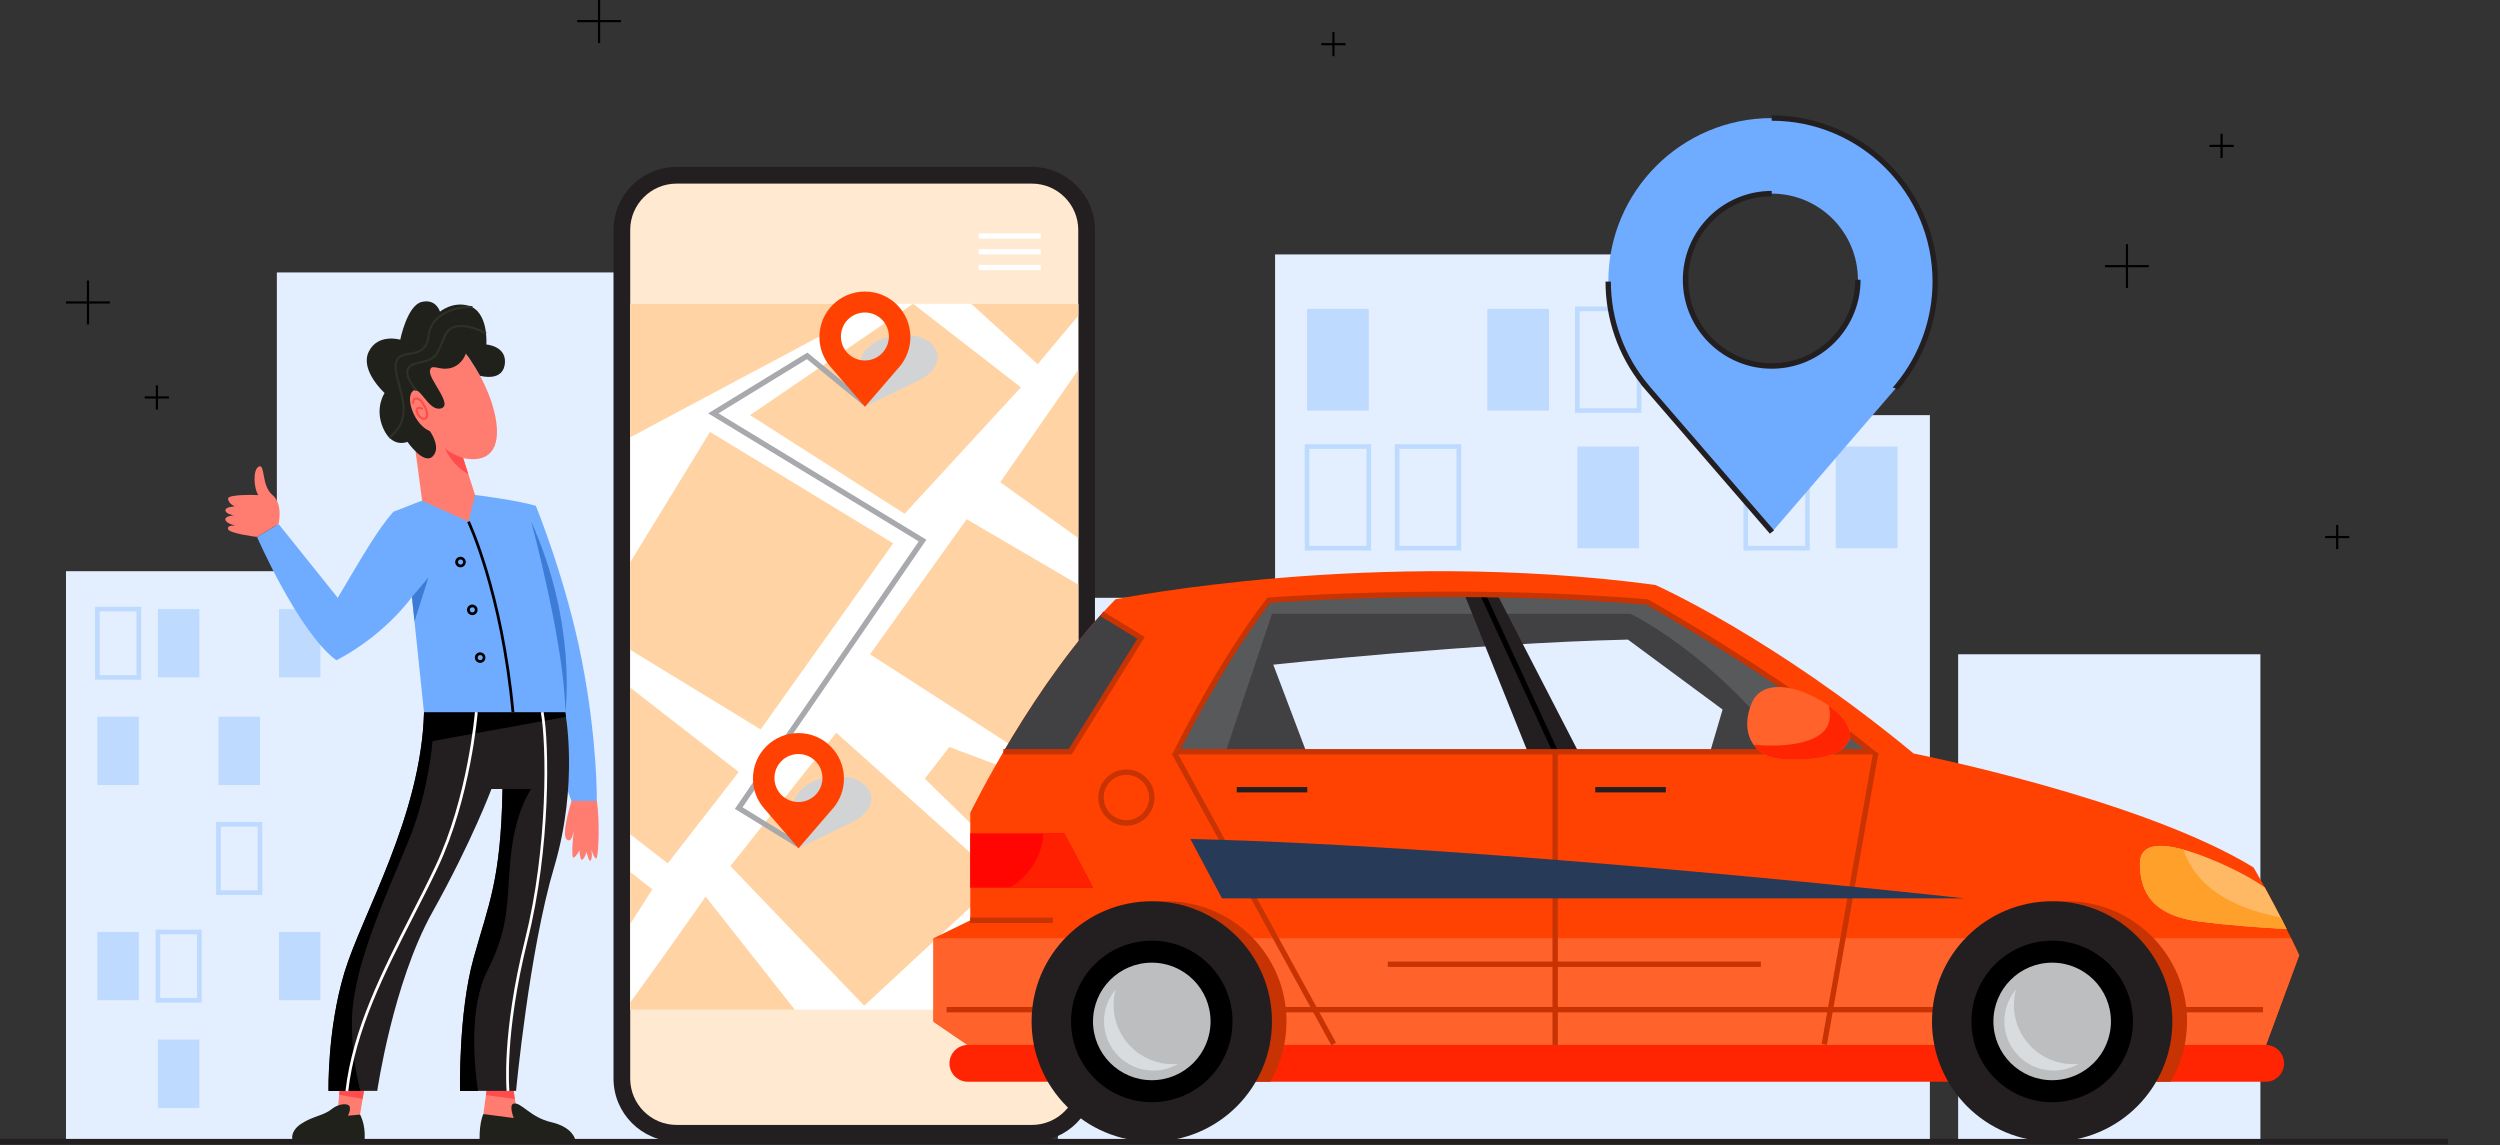 <?xml version="1.0" encoding="utf-8"?>
<!-- Generator: Adobe Illustrator 24.3.0, SVG Export Plug-In . SVG Version: 6.00 Build 0)  -->
<svg version="1.1" id="Layer_1" xmlns="http://www.w3.org/2000/svg" xmlns:xlink="http://www.w3.org/1999/xlink" x="0px" y="0px"
	 viewBox="0 0 3220 1474.9" style="enable-background:new 0 0 3220 1474.9;" xml:space="preserve">
<rect x="0" y="0" width="3220" height="1474.9" fill="#333333" stroke="none"/>
<style type="text/css">
	.st0{fill:#E3EFFF;}
	.st1{fill:#BFDAFF;}
	.st2{fill:#231F20;}
	.st3{fill:#FFE9D1;}
	.st4{fill:#FFFFFF;}
	.st5{clip-path:url(#SVGID_2_);}
	.st6{fill:#FFD3A3;}
	.st7{clip-path:url(#SVGID_4_);}
	.st8{clip-path:url(#SVGID_6_);}
	.st9{clip-path:url(#SVGID_8_);}
	.st10{clip-path:url(#SVGID_10_);}
	.st11{clip-path:url(#SVGID_12_);}
	.st12{clip-path:url(#SVGID_14_);}
	.st13{clip-path:url(#SVGID_16_);}
	.st14{clip-path:url(#SVGID_18_);}
	.st15{clip-path:url(#SVGID_20_);}
	.st16{clip-path:url(#SVGID_22_);}
	.st17{clip-path:url(#SVGID_24_);}
	.st18{clip-path:url(#SVGID_26_);}
	.st19{clip-path:url(#SVGID_28_);}
	.st20{fill:#FF4202;}
	.st21{fill:#FF0602;}
	.st22{fill:#414042;}
	.st23{fill:#58595B;}
	.st24{fill:#FFB964;}
	.st25{fill:#C73302;}
	.st26{fill:#FF622B;}
	.st27{fill:#FF2402;}
	.st28{fill:#FFA02B;}
	.st29{fill:#BCBEC0;}
	.st30{fill:#D9DCDE;}
	.st31{fill:#273A57;}
	.st32{fill:#FF2002;}
	.st33{fill:#A7A9AC;}
	.st34{fill:#D1D3D4;}
	.st35{fill:#FF7C70;}
	.st36{fill:#20211B;}
	.st37{fill:#FF4D4D;}
	.st38{fill:#6FABFF;}
	.st39{fill:#3C7CD6;}
	.st40{fill:#2F3027;}
</style>
<g>
	<rect x="1642.3" y="327.7" class="st0" width="510" height="1142.7"/>
</g>
<g>
	<g>
		<rect x="1683.5" y="397.8" class="st1" width="79.5" height="131"/>
	</g>
	<g>
		<rect x="1915.6" y="397.8" class="st1" width="79.5" height="131"/>
	</g>
	<g>
		<path class="st1" d="M2114.1,531.8h-85.5v-137h85.5V531.8z M2034.6,525.8h73.5v-125h-73.5L2034.6,525.8L2034.6,525.8z"/>
	</g>
</g>
<g>
	<g>
		<path class="st1" d="M1766,709.1h-85.5v-137h85.5V709.1z M1686.5,703.1h73.5v-125h-73.5V703.1z"/>
	</g>
	<g>
		<path class="st1" d="M1882,709.1h-85.5v-137h85.5V709.1z M1802.5,703.1h73.5v-125h-73.5V703.1z"/>
	</g>
	<g>
		<rect x="2031.6" y="575.1" class="st1" width="79.5" height="131"/>
	</g>
</g>
<g>
	<rect x="85" y="735.7" class="st0" width="354.9" height="734.7"/>
</g>
<g>
	<rect x="356.6" y="350.9" class="st0" width="584.2" height="1119.5"/>
</g>
<g>
	<g>
		<path class="st1" d="M181.8,875.5h-59.4v-94h59.4V875.5z M128.4,869.5h47.4v-82h-47.4V869.5z"/>
	</g>
	<g>
		<rect x="203.4" y="784.5" class="st1" width="53.4" height="88"/>
	</g>
	<g>
		<rect x="359.3" y="784.5" class="st1" width="53.4" height="88"/>
	</g>
</g>
<g>
	<g>
		<rect x="125.4" y="923.1" class="st1" width="53.4" height="88"/>
	</g>
	<g>
		<rect x="281.4" y="923.1" class="st1" width="53.4" height="88"/>
	</g>
</g>
<g>
	<g>
		<path class="st1" d="M337.8,1152.7h-59.4v-94h59.4V1152.7z M284.4,1146.7h47.4v-82h-47.4V1146.7z"/>
	</g>
</g>
<g>
	<g>
		<rect x="125.4" y="1200.3" class="st1" width="53.4" height="88"/>
	</g>
	<g>
		<path class="st1" d="M259.8,1291.4h-59.4v-94h59.4V1291.4z M206.4,1285.4h47.4v-82h-47.4V1285.4z"/>
	</g>
	<g>
		<rect x="359.3" y="1200.3" class="st1" width="53.4" height="88"/>
	</g>
</g>
<g>
	<g>
		<rect x="203.4" y="1339" class="st1" width="53.4" height="88"/>
	</g>
</g>
<g>
	<rect x="1362.6" y="770" class="st0" width="354.9" height="700.3"/>
</g>
<g>
	<g>
		<rect x="1799.5" y="752.4" class="st1" width="79.5" height="131"/>
	</g>
	<g>
		<rect x="1915.6" y="752.4" class="st1" width="79.5" height="131"/>
	</g>
	<g>
		<rect x="2031.6" y="752.4" class="st1" width="79.5" height="131"/>
	</g>
</g>
<g>
	<rect x="2522.1" y="842.7" class="st0" width="389.3" height="627.7"/>
</g>
<g>
	<rect x="2130.8" y="534.7" class="st0" width="354.9" height="935.7"/>
</g>
<g>
	<g>
		<path class="st2" d="M1329.1,215H871.4c-44.8,0-81.2,36.4-81.2,81.2v1093c0,44.8,36.4,81.2,81.2,81.2h457.7
			c44.8,0,81.2-36.4,81.2-81.2v-1093C1410.3,251.4,1373.9,215,1329.1,215z"/>
	</g>
</g>
<g>
	<g>
		<path class="st3" d="M871.4,1448.9c-32.9,0-59.7-26.8-59.7-59.7v-1093c0-32.9,26.8-59.7,59.7-59.7h457.7
			c32.9,0,59.7,26.8,59.7,59.7v1093c0,32.9-26.8,59.7-59.7,59.7H871.4z"/>
	</g>
</g>
<g>
	<rect x="811.7" y="391.3" class="st4" width="577.1" height="909.2"/>
</g>
<g>
	<rect x="-0.4" y="1466.9" class="st2" width="3153.3" height="6.9"/>
</g>
<g>
	<g>
		<g>
			<rect x="2711.2" y="341.4" width="56.5" height="2.8"/>
		</g>
	</g>
	<g>
		<g>
			<rect x="2738.1" y="314.5" width="2.8" height="56.5"/>
		</g>
	</g>
</g>
<g>
	<g>
		<g>
			<rect x="743.4" y="25.8" width="56.5" height="2.8"/>
		</g>
	</g>
	<g>
		<g>
			<rect x="770.2" y="-1" width="2.8" height="56.5"/>
		</g>
	</g>
</g>
<g>
	<g>
		<g>
			<rect x="85" y="388.2" width="56.5" height="2.8"/>
		</g>
	</g>
	<g>
		<g>
			<rect x="111.9" y="361.3" width="2.8" height="56.5"/>
		</g>
	</g>
</g>
<g>
	<g>
		<g>
			<rect x="2845.8" y="186.5" width="31.2" height="2.8"/>
		</g>
	</g>
	<g>
		<g>
			<rect x="2860" y="172.3" width="2.8" height="31.2"/>
		</g>
	</g>
</g>
<g>
	<g>
		<g>
			<rect x="2994.7" y="690.3" width="31.2" height="2.8"/>
		</g>
	</g>
	<g>
		<g>
			<rect x="3008.9" y="676.1" width="2.8" height="31.2"/>
		</g>
	</g>
</g>
<g>
	<g>
		<g>
			<rect x="186.4" y="510.5" width="31.2" height="2.8"/>
		</g>
	</g>
	<g>
		<g>
			<rect x="200.7" y="496.3" width="2.8" height="31.2"/>
		</g>
	</g>
</g>
<g>
	<g>
		<g>
			<rect x="1701.9" y="55.5" width="31.2" height="2.8"/>
		</g>
	</g>
	<g>
		<g>
			<rect x="1716.1" y="41.2" width="2.8" height="31.2"/>
		</g>
	</g>
</g>
<g>
	<g>
		<defs>
			<rect id="SVGID_1_" x="811.7" y="391.3" width="577.1" height="909.2"/>
		</defs>
		<clipPath id="SVGID_2_">
			<use xlink:href="#SVGID_1_"  style="overflow:visible;"/>
		</clipPath>
		<g class="st5">
			
				<rect x="719.8" y="826.7" transform="matrix(0.614 -0.79 0.79 0.614 -456.626 1000.856)" class="st6" width="149" height="280.5"/>
		</g>
	</g>
	<g>
		<defs>
			<rect id="SVGID_3_" x="811.7" y="391.3" width="577.1" height="909.2"/>
		</defs>
		<clipPath id="SVGID_4_">
			<use xlink:href="#SVGID_3_"  style="overflow:visible;"/>
		</clipPath>
		<g class="st7">
			
				<rect x="1274.9" y="1160.2" transform="matrix(0.614 -0.79 0.79 0.614 -505.424 1568.018)" class="st4" width="149" height="280.5"/>
		</g>
	</g>
	<g>
		<defs>
			<rect id="SVGID_5_" x="811.7" y="391.3" width="577.1" height="909.2"/>
		</defs>
		<clipPath id="SVGID_6_">
			<use xlink:href="#SVGID_5_"  style="overflow:visible;"/>
		</clipPath>
		<g class="st8">
			<polygon class="st6" points="761.5,806.3 979.7,939.5 1150.4,699.8 914.5,556.3 			"/>
		</g>
	</g>
	<g>
		<defs>
			<rect id="SVGID_7_" x="811.7" y="391.3" width="577.1" height="909.2"/>
		</defs>
		<clipPath id="SVGID_8_">
			<use xlink:href="#SVGID_7_"  style="overflow:visible;"/>
		</clipPath>
		<g class="st9">
			<polygon class="st6" points="940.8,1115.5 1077.1,943.7 1288.2,1132.8 1113.1,1295.4 			"/>
		</g>
	</g>
	<g>
		<defs>
			<rect id="SVGID_9_" x="811.7" y="391.3" width="577.1" height="909.2"/>
		</defs>
		<clipPath id="SVGID_10_">
			<use xlink:href="#SVGID_9_"  style="overflow:visible;"/>
		</clipPath>
		<g class="st10">
			<polygon class="st6" points="1120.6,842.7 1245.1,668.8 1447.4,787.2 1299.4,957.9 			"/>
		</g>
	</g>
	<g>
		<defs>
			<rect id="SVGID_11_" x="811.7" y="391.3" width="577.1" height="909.2"/>
		</defs>
		<clipPath id="SVGID_12_">
			<use xlink:href="#SVGID_11_"  style="overflow:visible;"/>
		</clipPath>
		<g class="st11">
			<polygon class="st6" points="1191.1,1002.9 1222.8,962.1 1438.7,1043.6 1341.5,1149.6 			"/>
		</g>
	</g>
	<g>
		<defs>
			<rect id="SVGID_13_" x="811.7" y="391.3" width="577.1" height="909.2"/>
		</defs>
		<clipPath id="SVGID_14_">
			<use xlink:href="#SVGID_13_"  style="overflow:visible;"/>
		</clipPath>
		<g class="st12">
			<polygon class="st6" points="966.1,534.7 1165.1,661.7 1314.9,498.9 1176.1,391.3 			"/>
		</g>
	</g>
	<g>
		<defs>
			<rect id="SVGID_15_" x="811.7" y="391.3" width="577.1" height="909.2"/>
		</defs>
		<clipPath id="SVGID_16_">
			<use xlink:href="#SVGID_15_"  style="overflow:visible;"/>
		</clipPath>
		<g class="st13">
			<polygon class="st6" points="683.3,425.4 754.7,593.6 1079.4,420.6 1043.1,219.9 			"/>
		</g>
	</g>
	<g>
		<defs>
			<rect id="SVGID_17_" x="811.7" y="391.3" width="577.1" height="909.2"/>
		</defs>
		<clipPath id="SVGID_18_">
			<use xlink:href="#SVGID_17_"  style="overflow:visible;"/>
		</clipPath>
		<g class="st14">
			<polygon class="st6" points="1288.3,621.1 1417.1,435.7 1605.7,582.3 1473,753.1 			"/>
		</g>
	</g>
	<g>
		<defs>
			<rect id="SVGID_19_" x="811.7" y="391.3" width="577.1" height="909.2"/>
		</defs>
		<clipPath id="SVGID_20_">
			<use xlink:href="#SVGID_19_"  style="overflow:visible;"/>
		</clipPath>
		<g class="st15">
			<polygon class="st6" points="1342.8,970.1 1615.3,619.4 1750.3,703.6 1520.9,1047.6 			"/>
		</g>
	</g>
	<g>
		<defs>
			<rect id="SVGID_21_" x="811.7" y="391.3" width="577.1" height="909.2"/>
		</defs>
		<clipPath id="SVGID_22_">
			<use xlink:href="#SVGID_21_"  style="overflow:visible;"/>
		</clipPath>
		<g class="st16">
			<polygon class="st6" points="1184.7,331 1336.5,469.1 1494.9,279.7 1389,166.1 			"/>
		</g>
	</g>
	<g>
		<defs>
			<rect id="SVGID_23_" x="811.7" y="391.3" width="577.1" height="909.2"/>
		</defs>
		<clipPath id="SVGID_24_">
			<use xlink:href="#SVGID_23_"  style="overflow:visible;"/>
		</clipPath>
		<g class="st17">
			<polygon class="st4" points="1449.5,416.3 1627.3,554.5 1751.3,406.6 1571.7,259 			"/>
		</g>
	</g>
	<g>
		<defs>
			<rect id="SVGID_25_" x="811.7" y="391.3" width="577.1" height="909.2"/>
		</defs>
		<clipPath id="SVGID_26_">
			<use xlink:href="#SVGID_25_"  style="overflow:visible;"/>
		</clipPath>
		<g class="st18">
			<path class="st6" d="M794.4,1313.7c9.9-9.9,114.5-158.8,114.5-158.8l159.7,202.5l-92.4,118.9L794.4,1313.7z"/>
		</g>
	</g>
	<g>
		<defs>
			<rect id="SVGID_27_" x="811.7" y="391.3" width="577.1" height="909.2"/>
		</defs>
		<clipPath id="SVGID_28_">
			<use xlink:href="#SVGID_27_"  style="overflow:visible;"/>
		</clipPath>
		<g class="st19">
			<polygon class="st6" points="761.7,1268.6 840.2,1145.4 654.5,1001 597.8,1177.7 			"/>
		</g>
	</g>
</g>
<g>
	<g>
		<path class="st20" d="M2918.7,1345.9H1246.2l-43.9-30v-107.4l47.4-23.1v-138.6c0,0,82-168.6,187.1-274.9
			c0,0,331.9-67.2,695.3-18.5c0,0,151.3,67,332.6,217.1c0,0,292.2,57.8,437.8,146.7c0,0,30,50.8,58.9,113.2L2918.7,1345.9z"/>
	</g>
	<g>
		<polygon class="st21" points="1249.6,1073.3 1370.9,1073.3 1407.9,1143.4 1249.6,1143.4 		"/>
	</g>
	<g>
		<path class="st0" d="M2216,866.8l62.4,42.6l-75.7,58.8h-642l56-138.8c0,0,22.5-39.1,50.2-38.8s239.1,0,239.1,0h210.6l58.5,65
			L2216,866.8z"/>
	</g>
	<g>
		<path class="st22" d="M1515.3,968.2c0,0,55.4-113.2,119-195.2c0,0,237.9-18.5,487.4,2.3c0,0,168.6,94.7,288.8,192.9h-207.8
			l16-54.3l-121.9-90.1c-200.4,4.6-456.8,32.3-456.8,32.3l42.4,112h-167.1V968.2z"/>
	</g>
	<g>
		<path class="st23" d="M1634.3,773c0,0,237.9-18.5,487.4,2.3c0,0,168.6,94.7,288.8,192.9H2301c-93-125.7-200.9-177.6-200.9-177.6
			h-461.8l-59.5,177.6h-63.5C1515.3,968.2,1570.7,855,1634.3,773z"/>
	</g>
	<g>
		<path class="st24" d="M2945.1,1196.6c-30-1.6-74.5-4.6-114.2-10c-67.8-9.2-73.9-47.7-74.7-73.2c-0.8-25.4,23.1-35.4,94.7-5.4
			c31.7,13.3,52.6,25.5,66.1,35C2924.6,1156.8,2934.5,1175.3,2945.1,1196.6z"/>
	</g>
	<g>
		<path class="st22" d="M1419,790.6l50.6,31l-91.2,146.7h-86C1323,916.1,1367.7,847.1,1419,790.6z"/>
	</g>
	<g>
		<rect x="2054.7" y="1013.7" class="st2" width="90.9" height="6.9"/>
	</g>
	<g>
		<rect x="1592.9" y="1013.7" class="st2" width="90.9" height="6.9"/>
	</g>
	<g>
		<path class="st2" d="M1928.4,765.6l104.5,202.6h-65.3l-81.4-202.6C1909.6,765.6,1903.1,765.1,1928.4,765.6z"/>
	</g>
	<g>
		<rect x="1952.9" y="755.2" transform="matrix(0.908 -0.419 0.419 0.908 -183.214 899.004)" width="6.9" height="223.4"/>
	</g>
	<g>
		<g>
			<path class="st25" d="M2420.2,971.7h-910.4l2.4-5c0.6-1.1,56.3-114.5,119.3-195.8l0.9-1.2l1.5-0.1c1-0.1,99.2-7.6,233.3-7.6
				c90.2,0,175.9,3.3,254.7,9.9l0.8,0.1l0.7,0.4c1.7,0.9,170.3,96,289.3,193.2L2420.2,971.7z M1520.9,964.8h879.8
				c-114.1-91.6-268.6-179.6-280-186c-78.4-6.5-163.6-9.8-253.4-9.8c-124.7,0-218.3,6.5-231.2,7.4
				C1581.4,847.3,1532.3,942.1,1520.9,964.8z"/>
		</g>
	</g>
	<g>
		<path class="st26" d="M2382.4,951.1c-6.7,24.5-52.3,29.6-88.8,26.4c-36.5-3.2-53-35.2-37.3-72.1c13.2-30.9,57-23.7,93.8,0
			C2381.3,925.5,2384.4,943.5,2382.4,951.1z"/>
	</g>
	<g>
		<path class="st26" d="M2961.4,1230.4l-42.7,115.5H1246.2l-43.9-30v-107.4H2951C2954.4,1215.6,2957.9,1222.9,2961.4,1230.4z"/>
	</g>
	<g>
		<path class="st27" d="M1246.6,1345.9h1671.6c13.1,0,23.7,10.6,23.7,23.7l0,0c0,13.1-10.6,23.7-23.7,23.7H1246.6
			c-13.1,0-23.7-10.6-23.7-23.7l0,0C1223,1356.5,1233.6,1345.9,1246.6,1345.9z"/>
	</g>
	<g>
		<g>
			<rect x="1219.2" y="1297" class="st25" width="1695.6" height="6.9"/>
		</g>
	</g>
	<g>
		<g>
			
				<rect x="2192.1" y="1154.7" transform="matrix(0.174 -0.985 0.985 0.174 827.435 3302.879)" class="st25" width="381.7" height="6.9"/>
		</g>
	</g>
	<g>
		<g>
			
				<rect x="1611.9" y="943.7" transform="matrix(0.877 -0.48 0.48 0.877 -357.443 916.847)" class="st25" width="6.9" height="428.3"/>
		</g>
	</g>
	<g>
		<g>
			<rect x="1787.5" y="1238.5" class="st25" width="480.5" height="6.9"/>
		</g>
	</g>
	<g>
		<g>
			<rect x="1249.6" y="1181.9" class="st25" width="106.6" height="6.9"/>
		</g>
	</g>
	<g>
		<g>
			<rect x="1999.6" y="968.2" class="st25" width="6.9" height="377.7"/>
		</g>
	</g>
	<g>
		<path class="st25" d="M1636.1,1393.3c13.3-22.8,20.9-49.4,20.9-77.7c0-85.5-69.3-154.8-154.8-154.8s-154.8,69.3-154.8,154.8
			c0,28.3,7.6,54.8,20.9,77.7H1636.1z"/>
	</g>
	<g>
		<path class="st25" d="M2796,1393.3c13.3-22.8,20.9-49.4,20.9-77.7c0-85.5-69.3-154.8-154.8-154.8s-154.8,69.3-154.8,154.8
			c0,28.3,7.6,54.8,20.9,77.7H2796z"/>
	</g>
	<g>
		<g>
			<path class="st25" d="M1450.8,1063.5c-19.9,0-36.2-16.2-36.2-36.2c0-19.9,16.2-36.2,36.2-36.2c19.9,0,36.2,16.2,36.2,36.2
				C1487,1047.2,1470.8,1063.5,1450.8,1063.5z M1450.8,998c-16.1,0-29.2,13.1-29.2,29.2s13.1,29.2,29.2,29.2s29.2-13.1,29.2-29.2
				S1466.9,998,1450.8,998z"/>
		</g>
	</g>
	<g>
		<path class="st28" d="M2812.3,1094.3c10.4,31.8,40.8,71.4,125.1,87.1c2.5,4.9,5.1,9.9,7.7,15.2c-30-1.6-74.5-4.6-114.2-10
			c-67.8-9.2-73.9-47.7-74.7-73.2C2755.6,1093.2,2770.5,1082.8,2812.3,1094.3z"/>
	</g>
	<g>
		<circle class="st2" cx="2643.2" cy="1315.6" r="154.8"/>
	</g>
	<g>
		<ellipse cx="2643.2" cy="1315.6" rx="104" ry="104"/>
	</g>
	<g>
		<circle class="st29" cx="2643.2" cy="1315.6" r="75.7"/>
	</g>
	<g>
		<path class="st30" d="M2596.6,1274.4c-1.8,6.4-2.7,13.2-2.7,20.1c0,42,34.1,76.1,76.1,76.1c2.4,0,4.7-0.1,7-0.3
			c-9.4,5.5-20.3,8.6-31.9,8.6c-35.1,0-63.5-28.4-63.5-63.5C2581.6,1299.8,2587.3,1285.5,2596.6,1274.4z"/>
	</g>
	<g>
		<g>
			<polygon class="st25" points="1380.3,971.7 1292.4,971.7 1292.4,964.8 1376.5,964.8 1464.9,822.7 1417.2,793.5 1420.9,787.6 
				1474.5,820.4 			"/>
		</g>
	</g>
	<g>
		<path class="st31" d="M2530.2,1157.1c0,0-605.7-67.3-997-76.5l40.7,76.5H2530.2z"/>
	</g>
	<g>
		<path class="st32" d="M1343.9,1073.3h27l37,70.1h-107C1334,1122.1,1342.6,1093.6,1343.9,1073.3z"/>
	</g>
	<g>
		<path class="st27" d="M2336.1,950.9c21.1-9.7,23.2-26.5,19.3-41.9c26.2,18.6,28.9,35,27,42.1c-6.7,24.5-52.3,29.6-88.8,26.4
			c-15.7-1.4-27.7-8.1-35-18.3C2284,961.5,2314.1,961,2336.1,950.9z"/>
	</g>
	<g>
		<circle class="st2" cx="1483.5" cy="1315.6" r="154.8"/>
	</g>
	<g>
		<ellipse cx="1483.5" cy="1315.6" rx="104" ry="104"/>
	</g>
	<g>
		<circle class="st29" cx="1483.5" cy="1315.6" r="75.7"/>
	</g>
	<g>
		<path class="st30" d="M1437,1274.4c-1.8,6.4-2.7,13.2-2.7,20.1c0,42,34.1,76.1,76.1,76.1c2.4,0,4.7-0.1,7-0.3
			c-9.4,5.5-20.3,8.6-31.9,8.6c-35.1,0-63.5-28.4-63.5-63.5C1422,1299.8,1427.6,1285.5,1437,1274.4z"/>
	</g>
</g>
<g>
	<polygon class="st33" points="1028.7,1092.4 946.5,1041.8 1183.3,697.3 912.1,532.4 1039.9,454.1 1118.4,518.4 1114,523.7 
		1039.3,462.6 925.4,532.4 1193.2,695.2 1191.1,698.2 956.4,1039.8 1032.3,1086.5 	"/>
</g>
<g>
	<path class="st34" d="M1205.7,469c6.8-16.1-4.9-31-25.1-36s-47,0.5-62.2,14.5c-7.9,7.3-11.6,15.6-10.7,23.6l0,0l6.4,52.6l69.2-33.7
		c0.4-0.2,0.8-0.4,1.2-0.6h0.1l0,0C1194.7,484.3,1202.2,477.1,1205.7,469z"/>
</g>
<g>
	<path class="st20" d="M1172.6,434.1c0-32.4-26.2-58.6-58.6-58.6s-58.6,26.2-58.6,58.6c0,14.4,5.2,27.6,13.9,37.9l0,0l44.8,51.9
		l44.3-51.4c0.3-0.4,0.6-0.7,1-1.1l0.1-0.1l0,0C1167.6,461.1,1172.6,448.2,1172.6,434.1z M1114,464.3c-17.1,0-30.9-13.8-30.9-30.9
		s13.8-30.9,30.9-30.9s30.9,13.8,30.9,30.9C1144.8,450.5,1131,464.3,1114,464.3z"/>
</g>
<g>
	<path class="st34" d="M1120.3,1037.7c6.8-16.1-4.9-31-25.1-36s-47,0.5-62.2,14.5c-7.9,7.3-11.6,15.6-10.7,23.6l0,0l6.4,52.6
		l69.3-33.7c0.4-0.2,0.8-0.4,1.2-0.6h0.1l0,0C1109.3,1053,1116.8,1045.8,1120.3,1037.7z"/>
</g>
<g>
	<path class="st20" d="M1087,1002.8c0-32.4-26.2-58.6-58.6-58.6s-58.6,26.2-58.6,58.6c0,14.4,5.2,27.6,13.9,37.9l0,0l44.8,51.9
		l44.3-51.4c0.3-0.4,0.6-0.7,1-1.1l0.1-0.1l0,0C1082.1,1029.8,1087,1016.9,1087,1002.8z M1028.4,1033c-17.1,0-30.9-13.8-30.9-30.9
		c0-17.1,13.8-30.9,30.9-30.9c17.1,0,30.9,13.8,30.9,30.9S1045.5,1033,1028.4,1033z"/>
</g>
<g>
	<rect x="1260.5" y="300.6" class="st4" width="80" height="6.9"/>
</g>
<g>
	<rect x="1260.5" y="320.8" class="st4" width="80" height="6.9"/>
</g>
<g>
	<rect x="1260.5" y="341.1" class="st4" width="80" height="6.9"/>
</g>
<g>
	<g>
		<g>
			<path class="st35" d="M643.4,1384.3l16.8,9.5c0,0,2.3,21.3,5.4,33.5c3.2,12.2,21.3,12.4,4.1,17.3s-15.4,9.8-26.3,5.1
				c-10.9-4.7-20.8-14.8-20.8-14.8l6.7-50.5L643.4,1384.3L643.4,1384.3z"/>
		</g>
	</g>
	<g>
		<g>
			<path class="st35" d="M473.4,1376.9l-9.7,58.8c0,0-16.4,17.8-20.1,14c-3.6-3.8-10.4-9.7-10.4-11.9c0-2.3,2.4-14,2.4-14l3-34.4
				h13.1L473.4,1376.9z"/>
		</g>
	</g>
	<g>
		<g>
			<path class="st36" d="M622.6,1434.9c0,0-5.1,9.5-4.9,32.1h122.9c0,0-3.5-15.4-30.5-21.6s-38.8-26-48.4-24c-6.8,1.4,0,18.6,0,18.6
				L622.6,1434.9z"/>
		</g>
	</g>
	<g>
		<g>
			<path class="st36" d="M469.7,1467h-93.2c0,0-2.7-10.3,11.6-19.7c14.3-9.5,29-10.5,38.7-18.5s22.7-8.2,23.7-3.1
				c1.1,5.1-2.4,11.3-2.4,11.3l15.7-1.4C463.7,1435.7,470.8,1447.3,469.7,1467z"/>
		</g>
	</g>
	<g>
		<g>
			<path class="st37" d="M467.1,1415.4l-30.2-5.3l1.3-14.7c7.3,0.4,24.6,1.2,31.9,1.7L467.1,1415.4z"/>
		</g>
	</g>
	<g>
		<g>
			<path class="st37" d="M625.9,1410.5l2.7-20.5c7.6,0.4,18.7,1,27.5,1.6l4,2.3c0,0,1.2,11,3,21.7L625.9,1410.5z"/>
		</g>
	</g>
	<g>
		<g>
			<path class="st38" d="M628,680.2l62.2-28.6c0,0,38.8,94.4,59.2,198.9s19.3,181.4,19.3,181.4h-32.6l-35.9-97.2
				c0,0-35.1-114.7-41.9-130C651.5,789.1,628,680.2,628,680.2z"/>
		</g>
	</g>
	<g>
		<g>
			<path class="st2" d="M697.7,904.8l30.3,12.5c0,0,17.8,91.8-14.3,199.7s-49,288-49,288h-72.2c0,0-2.2-100.2,17.4-170.7
				c19.6-70.4,35.3-100.6,37.3-218.1H633c0,0-25.3,67.8-76.1,158.7c-50.8,91-71,230.1-71,230.1h-62.7c0,0-1.8-78.5,20.5-152.5
				s99-201.5,102.5-335.3L697.7,904.8z"/>
		</g>
	</g>
	<g>
		<g>
			<path d="M647.3,1016.3h36.9c0,0-18.6,24.3-25.6,80.4c-7,56.2,0.8,91.8-30.6,153.1c-24.8,48.3-16.8,125-12.3,155.3h-23.1
				c0,0-2.2-100.2,17.4-170.7C629.5,1163.9,645.2,1133.8,647.3,1016.3z"/>
		</g>
	</g>
	<g>
		<g>
			<path d="M423.1,1405.1c0,0-1.8-78.5,20.5-152.5s99-201.5,102.5-335.3l151.6-12.5l30.3,12.5c0,0,0.4,2.1,1,6l-171.9,31.2
				c0,0-4.4,61.6-29.2,124.1c-24.9,62.5-72.6,161.5-74.5,232.5c-1.1,38.6,5,71.8,10.7,94H423.1z"/>
		</g>
	</g>
	<g>
		<g>
			<path class="st38" d="M588.1,631.5l23.8,6c0,0,54.2,6.7,78.3,14l-20.7,70.2l-163.9,10c0,0-4.4-50.2,1-72.5l37.1-14.5l33.8-8.7
				l7.7-4.7h2.9V631.5z"/>
		</g>
	</g>
	<g>
		<g>
			<path class="st38" d="M640.1,698.8l29.3,23c0,0,26.5,51.1,58.6,195.5H546.1l-18.3-174.7l6.7-50.9L640.1,698.8z"/>
		</g>
	</g>
	<g>
		<g>
			<path class="st38" d="M506.5,659.3c-20.3,23.4-37.3,53-71.5,110.7l-76.3-95.2l-27.6,16.9c0,0,53.5,122.8,102.1,158.7
				c0,0,74.5-35.6,114.6-107.9c46.5-83.6-34.7-62.4-34.7-62.4L506.5,659.3z"/>
		</g>
	</g>
	<g>
		<g>
			<path class="st35" d="M599.9,455.6c0,0,29.4,36.8,38.1,80.9c8.7,44.1-10,60.2-41.5,53.5l15.4,47.5l-8.6,34.3l-59.6-26.9
				l-11.4-85.6l-23.4-34.1l5.4-55.5l30.8-14h54.8V455.6z"/>
		</g>
	</g>
	<g>
		<g>
			<path class="st36" d="M566.6,526.3c-15.7,2.2-25.9-31.2-35.2-22.3c-9.4,8.9,2.2,43.2,22.3,51.3c0,0,15.2,21,3.6,32.5
				s-32.5-18.7-32.5-18.7s-19.6,8.9-31.2-17.4c-11.6-26.3,1.8-45.5,1.8-45.5s-32.1-29-20.5-53.1s40.6-15.6,40.6-15.6
				s8.9-44.1,27.6-48.6c18.7-4.5,23.6,12.5,23.6,12.5s16.1-13.5,36.6-7.7c26.4,7.5,23.1,50,23.1,50s24.8,1.8,24,22.7
				c-1.1,26.6-32.1,17.6-32.1,17.6s-10.6-19-18.4-28.5c0,0-4.2,14.5-19.4,18.5s-25.4-7.1-26.8,4
				C552.4,489.3,585.8,523.6,566.6,526.3z"/>
		</g>
	</g>
	<g>
		<g>
			<path class="st37" d="M572.9,577.3c6.2,6.5,23.6,12.7,23.6,12.7l6.7,20.8C581.3,598.5,572.9,577.3,572.9,577.3z"/>
		</g>
	</g>
	<g>
		<g>
			<path class="st39" d="M684.2,671.8c0,0,43.3,160.3,43.9,245.5C728.1,917.3,744,804.8,684.2,671.8z"/>
		</g>
	</g>
	<g>
		<g>
			<polygon class="st39" points="533.9,800.3 530.6,768.9 551.9,743.7 			"/>
		</g>
	</g>
	<g>
		<g>
			<path class="st35" d="M358.8,674.7c0,0,6.2-25.5-8-37.3s-9.1-39.9-17.2-36.5c-8.2,3.3-6.9,28-0.9,36.8c0,0-39.9-1.8-39,4.9
				c0.9,6.6,8.8,9.7,8.8,9.7s-12.4,0.3-12.1,5.1s10.9,6.3,10.9,6.3s-12.4,0.9-10.9,6s13,7.2,13,7.2s-11.5-0.9-9.7,4.7
				c1.8,5.6,37.4,10,37.4,10L358.8,674.7z"/>
		</g>
	</g>
	<g>
		<g>
			<path class="st35" d="M736.1,1031.8c0,0-13.8,43.2-6.1,49.5s9.5-15.9,9.5-15.9s-5.4,43.6,0,39s6.8-9.6,6.8-9.6s0.5,15.4,4.1,12.2
				c3.6-3.2,5-10,5-10s3.6,16.3,5.9,10.4c2.3-5.9,0-14,0-14s5.5,17.3,7.5,10.9s3.9-45.6,0-72.7h-32.7V1031.8z"/>
		</g>
	</g>
	<g>
		<g>
			<path d="M658.9,917.5l3.6-0.3C648.1,761.9,605.4,672,605,671.1l-3.2,1.6C602.1,673.4,644.6,762.9,658.9,917.5z"/>
		</g>
	</g>
	<g>
		<g>
			<path d="M586.3,723.9c0-3.8,3.1-6.8,6.8-6.8c3.8,0,6.8,3.1,6.8,6.8c0,3.8-3.1,6.8-6.8,6.8C589.4,730.8,586.3,727.7,586.3,723.9z
				 M589.9,723.9c0,1.8,1.5,3.3,3.3,3.3s3.3-1.5,3.3-3.3s-1.5-3.3-3.3-3.3S589.9,722.1,589.9,723.9z"/>
		</g>
	</g>
	<g>
		<g>
			<path d="M601.5,785.5c0-3.8,3.1-6.8,6.8-6.8c3.8,0,6.8,3.1,6.8,6.8c0,3.8-3.1,6.8-6.8,6.8S601.5,789.2,601.5,785.5z M605.1,785.5
				c0,1.8,1.5,3.3,3.3,3.3s3.3-1.5,3.3-3.3s-1.5-3.3-3.3-3.3S605.1,783.6,605.1,785.5z"/>
		</g>
	</g>
	<g>
		<g>
			<path d="M611.6,847c0-3.8,3.1-6.8,6.8-6.8c3.8,0,6.8,3.1,6.8,6.8c0,3.8-3.1,6.8-6.8,6.8C614.7,853.8,611.6,850.7,611.6,847z
				 M615.2,847c0,1.8,1.5,3.3,3.3,3.3s3.3-1.5,3.3-3.3s-1.5-3.3-3.3-3.3S615.2,845.2,615.2,847z"/>
		</g>
	</g>
	<g>
		<g>
			<path class="st40" d="M502.1,564.8c26.7-20.6,19.3-47.6,13.3-69.3c-2.6-9.6-5.1-18.6-4.4-25.8c1-9.9,8-11.1,16.9-12.7
				c10.4-1.8,23.3-4,25.4-24.2c1.2-11.4,7.3-20.5,18.1-27c14.9-9,33.7-9.9,36.5-8.8l1-2.5c-3.5-1.4-23.3-0.4-38.9,9
				c-11.6,7-18.1,16.7-19.4,29c-1.9,18.1-12.7,20-23.2,21.8c-8.8,1.5-17.9,3.1-19.1,15.1c-0.8,7.7,1.8,17,4.5,26.8
				c6.1,22,12.9,46.9-12.3,66.4L502.1,564.8z"/>
		</g>
	</g>
	<g>
		<g>
			<path class="st40" d="M535.5,503.7l2-1.9c-0.1-0.2-14.2-15.4-11.2-25.1c1.1-3.6,4.7-6.1,10.5-7.4c24.6-5.4,25.8-8.4,33.9-27.9
				c1-2.5,2.1-5.2,3.5-8.2c2.3-5.3,6.1-8.9,11.2-10.7c15.8-5.3,39.8,8.1,40,8.2l1.3-2.4c-1-0.6-25.3-14.1-42.2-8.4
				c-5.9,2-10.2,6.1-12.8,12.2c-1.3,3.1-2.4,5.8-3.5,8.3c-7.8,18.8-8.7,21.2-31.9,26.3c-6.9,1.5-11.1,4.6-12.5,9.2
				C520.2,487.2,534.9,503.1,535.5,503.7z"/>
		</g>
	</g>
	<g>
		<g>
			<path class="st37" d="M546.1,540.7c0.4,0,0.8,0,1.2-0.1c2-0.4,3.3-1.6,3.9-3.5c2-5.9-4.3-17.8-7.5-21.4c-2.9-3.2-7.2-4.6-10-3.3
				c-1.3,0.6-3.5,2.4-2.8,7.1c0.1,0.7,0.8,1.3,1.5,1.2s1.3-0.8,1.2-1.5c-0.2-1.6-0.2-3.6,1.2-4.3c1.7-0.8,4.8,0.4,6.8,2.6
				c3.2,3.6,8.4,14.3,6.9,18.7c-0.3,1-0.9,1.5-1.9,1.7c-2.5,0.5-5.5-2.2-7.1-5c-1.6-2.7-1.8-4.9-1.2-5.7c0.6-0.7,2.4-0.6,4.9,0.3
				c0.7,0.3,1.5-0.1,1.7-0.8c0.3-0.7-0.1-1.5-0.8-1.7c-3.8-1.4-6.4-1.2-7.9,0.5c-1.9,2.2-0.7,6,0.9,8.8
				C539.1,537.4,542.4,540.7,546.1,540.7z"/>
		</g>
	</g>
	<g>
		<g>
			<path class="st4" d="M652.6,1405.3l3.5-0.4c-0.1-0.7-6.8-72.5,23.5-193.8c29.8-119.2,28-252.5,20.5-294.1l-3.5,0.6
				c7.5,41.4,9.3,174-20.4,292.6C645.6,1332.2,652.5,1404.5,652.6,1405.3z"/>
		</g>
	</g>
	<g>
		<g>
			<path class="st4" d="M448.5,1405.6c8.9-78.4,47.2-153.3,84.3-225.8c11-21.5,21.4-41.9,31.1-62.4c42.5-89.8,51.3-198.9,51.4-200
				l-3.6-0.3c-0.1,1.1-8.8,109.5-51,198.7c-9.7,20.5-20.1,40.8-31.1,62.3c-37.2,72.8-75.6,148-84.6,227L448.5,1405.6z"/>
		</g>
	</g>
</g>
<g>
	<g>
		<path class="st1" d="M2331,709.1h-85.5v-137h85.5V709.1z M2251.5,703.1h73.5v-125h-73.5V703.1z"/>
	</g>
	<g>
		<rect x="2364.5" y="575.1" class="st1" width="79.5" height="131"/>
	</g>
</g>
<g>
	<path class="st38" d="M2492.7,362.7c0-116.3-94.3-210.6-210.6-210.6s-210.6,94.3-210.6,210.6c0,51.9,18.8,99.4,49.9,136.1h-0.1
		l161.1,186.4l159.1-184.8c1.1-1.3,2.3-2.6,3.4-4l0.2-0.2l0,0C2474.8,459.8,2492.7,413.3,2492.7,362.7z M2282,471.4
		c-61.3,0-111-49.7-111-111s49.7-111,111-111s111,49.7,111,111S2343.3,471.4,2282,471.4z"/>
</g>
<g>
	<path class="st2" d="M2279.6,687.4l-165.9-192h0.3c-29.8-37.7-46.1-84.5-46.1-132.7h6.9c0,48.9,17.4,96.5,49.1,133.8l3,3.6
		l158,182.9L2279.6,687.4z M2443.9,502.6l-3.5-3h-2.8l1.2-1.4l-0.1-0.1l1-1.1c0.6-0.7,1.3-1.5,1.9-2.2l0.6-0.8
		c30.3-36.9,46.9-83.5,46.9-131.3c0-114.2-92.9-207.2-207.2-207.2v-6.9c118.1,0,214.1,96,214.1,214.1c0,47-15.6,92.8-44,130h0.4
		l-5.1,6c-0.8,0.9-1.6,1.9-2.5,2.9L2443.9,502.6z M2282,474.9c-63.1,0-114.5-51.4-114.5-114.5s51.4-114.5,114.5-114.5v6.9
		c-59.3,0-107.5,48.2-107.5,107.5s48.2,107.5,107.5,107.5s107.5-48.2,107.5-107.5h6.9C2396.5,423.5,2345.1,474.9,2282,474.9z"/>
</g>
</svg>
